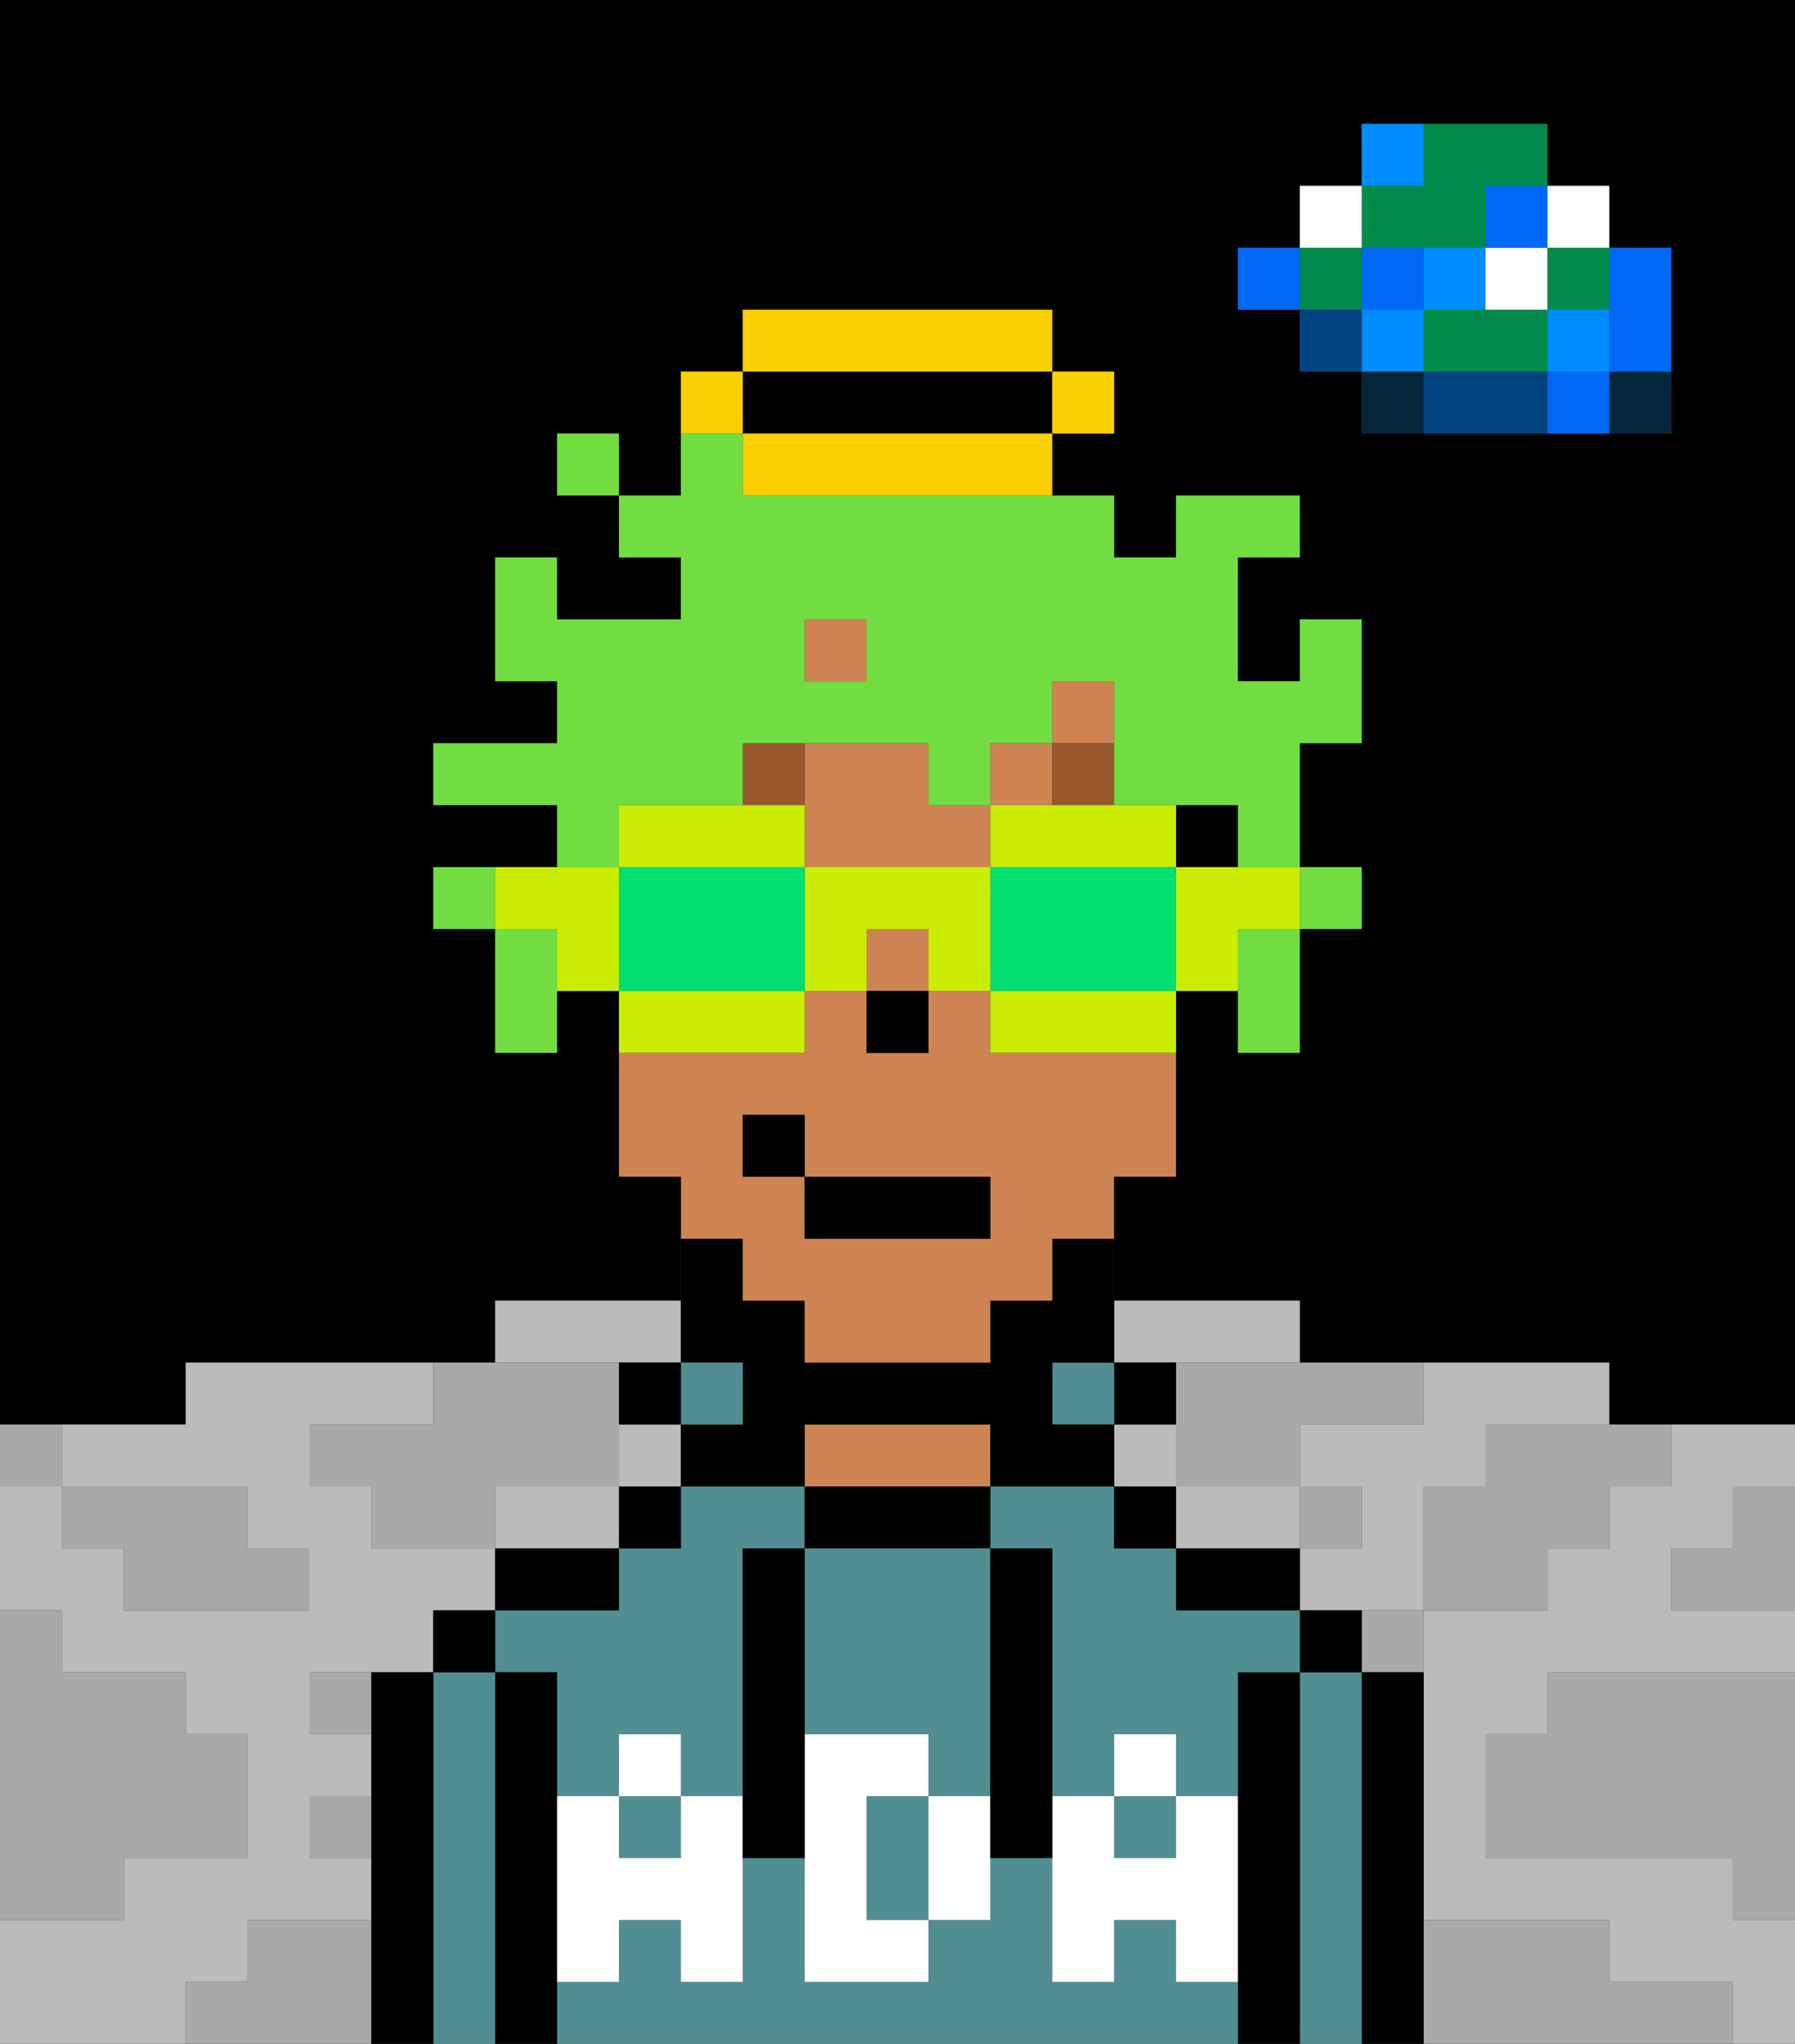 <svg xmlns="http://www.w3.org/2000/svg" viewBox="0 0 29 33"><rect x="0" y="0" width="29" height="33" fill="#333333" stroke="none"/><defs><style>polygon,rect,path{shape-rendering:crispedges;}polygon,rect,path{shape-rendering:crispedges;}.kb116-1{fill:#a9a9a9;}.kb116-2{fill:#bbbbbb;}.kb116-3{fill:#04263a;}.kb116-4{fill:#0068f5;}.kb116-5{fill:#008dff;}.kb116-6{fill:#008b4c;}.kb116-7{fill:#ffffff;}.kb116-8{fill:#004480;}.kb116-9{fill:#000000;}.kb116-10{fill:#508e91;}.kb116-11{fill:#ce8452;}.kb116-12{fill:#ffffff;}.kb116-13{fill:#99582c;}.kb116-14{fill:#72dd40;}.kb116-15{fill:#cbed03;}.kb116-16{fill:#00e070;}.kb116-17{fill:#fad000;}</style></defs><polygon class="kb116-1" points="28 25 27 25 27 26 28 26 29 26 29 25 29 24 28 24 28 25"/><path class="kb116-9" d="M27,0H0V23H3V22H8V21h3V20H10V19H9V17H8V15H7V14H9V13H7V12H9V11H8V9H9v1h2V9H10V8H9V7h1V8h1V6h1V5h5V6h1V7H17V8h1V9h1V8h2V9H20v2h1V10h1v2H21v2h1v1H21v2H20v2H19v1H18v1h3v1h5v1h3V0H27Zm0,5V7H22V6H21V5H20V4h1V3h1V2h3V3h1V4h1Z"/><polygon class="kb116-9" points="13 7 14 7 15 7 16 7 17 7 17 6 16 6 15 6 14 6 13 6 12 6 12 7 13 7"/><polygon class="kb116-1" points="27 32 26 32 26 31 25 31 24 31 23 31 23 32 23 33 24 33 25 33 26 33 27 33 28 33 28 32 27 32"/><polygon class="kb116-1" points="27 27 26 27 25 27 25 28 24 28 24 29 24 30 25 30 26 30 27 30 28 30 28 31 29 31 29 30 29 29 29 28 29 27 28 27 27 27"/><polygon class="kb116-2" points="27 23 27 24 26 24 26 25 25 25 25 26 24 26 23 26 23 27 23 28 23 29 23 30 23 31 24 31 25 31 26 31 26 32 27 32 28 32 28 33 29 33 29 32 29 31 28 31 28 30 27 30 26 30 25 30 24 30 24 29 24 28 25 28 25 27 26 27 27 27 28 27 29 27 29 26 28 26 27 26 27 25 28 25 28 24 29 24 29 23 28 23 27 23"/><polygon class="kb116-2" points="10 25 10 24 9 24 8 24 8 25 9 25 10 25"/><polygon class="kb116-2" points="4 32 4 31 5 31 6 31 6 30 5 30 5 29 6 29 6 28 5 28 5 27 6 27 7 27 7 26 8 26 8 25 7 25 6 25 6 24 5 24 5 23 6 23 7 23 7 22 6 22 5 22 4 22 3 22 3 23 2 23 1 23 1 24 2 24 3 24 4 24 4 25 5 25 5 26 4 26 3 26 2 26 2 25 1 25 1 24 0 24 0 25 0 26 1 26 1 27 2 27 3 27 3 28 4 28 4 29 4 30 3 30 2 30 2 31 1 31 0 31 0 32 0 33 1 33 2 33 3 33 3 32 4 32"/><polygon class="kb116-2" points="22 23 21 23 21 24 22 24 22 25 21 25 21 26 22 26 23 26 23 25 23 24 24 24 24 23 25 23 26 23 26 22 25 22 24 22 23 22 23 23 22 23"/><polygon class="kb116-2" points="19 22 20 22 21 22 21 21 20 21 19 21 18 21 18 22 19 22"/><polygon class="kb116-2" points="20 25 21 25 21 24 20 24 19 24 19 25 20 25"/><rect class="kb116-2" x="10" y="23" width="1" height="1"/><rect class="kb116-2" x="18" y="23" width="1" height="1"/><polygon class="kb116-2" points="10 22 11 22 11 21 10 21 9 21 8 21 8 22 9 22 10 22"/><rect class="kb116-3" x="26" y="6" width="1" height="1"/><polygon class="kb116-4" points="26 5 26 6 27 6 27 5 27 4 26 4 26 5"/><rect class="kb116-4" x="25" y="6" width="1" height="1"/><rect class="kb116-5" x="25" y="5" width="1" height="1"/><rect class="kb116-6" x="25" y="4" width="1" height="1"/><rect class="kb116-7" x="25" y="3" width="1" height="1"/><polygon class="kb116-1" points="24 23 24 24 23 24 23 25 23 26 24 26 25 26 25 25 26 25 26 24 27 24 27 23 26 23 25 23 24 23"/><polygon class="kb116-6" points="24 5 23 5 23 6 24 6 25 6 25 5 24 5"/><rect class="kb116-7" x="24" y="4" width="1" height="1"/><rect class="kb116-4" x="24" y="3" width="1" height="1"/><polygon class="kb116-8" points="24 6 23 6 23 7 24 7 25 7 25 6 24 6"/><rect class="kb116-5" x="23" y="4" width="1" height="1"/><rect class="kb116-1" x="22" y="26" width="1" height="1"/><rect class="kb116-3" x="22" y="6" width="1" height="1"/><rect class="kb116-5" x="22" y="5" width="1" height="1"/><rect class="kb116-4" x="22" y="4" width="1" height="1"/><polygon class="kb116-6" points="23 4 24 4 24 3 25 3 25 2 24 2 23 2 23 3 22 3 22 4 23 4"/><rect class="kb116-5" x="22" y="2" width="1" height="1"/><rect class="kb116-1" x="21" y="24" width="1" height="1"/><rect class="kb116-8" x="21" y="5" width="1" height="1"/><rect class="kb116-6" x="21" y="4" width="1" height="1"/><rect class="kb116-7" x="21" y="3" width="1" height="1"/><rect class="kb116-4" x="20" y="4" width="1" height="1"/><polygon class="kb116-1" points="19 22 19 23 19 24 20 24 21 24 21 23 22 23 23 23 23 22 22 22 21 22 20 22 19 22"/><rect class="kb116-1" x="5" y="27" width="1" height="1"/><polygon class="kb116-1" points="6 23 5 23 5 24 6 24 6 25 7 25 8 25 8 24 9 24 10 24 10 23 10 22 9 22 8 22 7 22 7 23 6 23"/><polygon class="kb116-1" points="6 31 5 31 4 31 4 32 3 32 3 33 4 33 5 33 6 33 6 32 6 31"/><rect class="kb116-1" x="5" y="29" width="1" height="1"/><polygon class="kb116-1" points="2 31 2 30 3 30 4 30 4 29 4 28 3 28 3 27 2 27 1 27 1 26 0 26 0 27 0 28 0 29 0 30 0 31 1 31 2 31"/><polygon class="kb116-1" points="2 25 2 26 3 26 4 26 5 26 5 25 4 25 4 24 3 24 2 24 1 24 1 25 2 25"/><rect class="kb116-1" y="23" width="1" height="1"/><polygon class="kb116-9" points="23 31 23 30 23 29 23 28 23 27 22 27 22 28 22 29 22 30 22 31 22 32 22 33 23 33 23 32 23 31"/><polygon class="kb116-10" points="22 31 22 30 22 29 22 28 22 27 21 27 21 28 21 29 21 30 21 31 21 32 21 33 22 33 22 32 22 31"/><rect class="kb116-9" x="21" y="26" width="1" height="1"/><polygon class="kb116-9" points="21 31 21 30 21 29 21 28 21 27 20 27 20 28 20 29 20 30 20 31 20 32 20 33 21 33 21 32 21 31"/><polygon class="kb116-10" points="20 26 19 26 19 25 18 25 18 24 17 24 16 24 16 25 17 25 17 26 17 27 17 28 17 29 18 29 18 28 19 28 19 29 20 29 20 28 20 27 21 27 21 26 20 26"/><polygon class="kb116-10" points="10 28 11 28 11 29 12 29 12 28 12 27 12 26 12 25 13 25 13 24 12 24 11 24 11 25 10 25 10 26 9 26 8 26 8 27 9 27 9 28 9 29 10 29 10 28"/><polygon class="kb116-10" points="19 32 19 31 18 31 18 32 17 32 17 31 17 30 16 30 16 31 15 31 15 32 14 32 13 32 13 31 13 30 12 30 12 31 12 32 11 32 11 31 10 31 10 32 9 32 9 33 10 33 11 33 12 33 13 33 14 33 15 33 16 33 17 33 18 33 19 33 20 33 20 32 19 32"/><rect class="kb116-10" x="10" y="29" width="1" height="1"/><rect class="kb116-10" x="18" y="29" width="1" height="1"/><polygon class="kb116-9" points="19 25 19 26 20 26 21 26 21 25 20 25 19 25"/><rect class="kb116-9" x="18" y="24" width="1" height="1"/><rect class="kb116-9" x="18" y="22" width="1" height="1"/><rect class="kb116-10" x="17" y="22" width="1" height="1"/><polygon class="kb116-9" points="14 25 15 25 16 25 16 24 15 24 14 24 13 24 13 25 14 25"/><polygon class="kb116-11" points="15 24 16 24 16 23 15 23 14 23 13 23 13 24 14 24 15 24"/><polygon class="kb116-9" points="12 22 12 23 11 23 11 24 12 24 13 24 13 23 14 23 15 23 16 23 16 24 17 24 18 24 18 23 17 23 17 22 18 22 18 21 18 20 17 20 17 21 16 21 16 22 15 22 14 22 13 22 13 21 12 21 12 20 11 20 11 21 11 22 12 22"/><rect class="kb116-10" x="11" y="22" width="1" height="1"/><rect class="kb116-9" x="10" y="24" width="1" height="1"/><rect class="kb116-9" x="10" y="22" width="1" height="1"/><polygon class="kb116-9" points="10 26 10 25 9 25 8 25 8 26 9 26 10 26"/><polygon class="kb116-9" points="9 31 9 30 9 29 9 28 9 27 8 27 8 28 8 29 8 30 8 31 8 32 8 33 9 33 9 32 9 31"/><polygon class="kb116-10" points="8 31 8 30 8 29 8 28 8 27 7 27 7 28 7 29 7 30 7 31 7 32 7 33 8 33 8 32 8 31"/><rect class="kb116-9" x="7" y="26" width="1" height="1"/><polygon class="kb116-9" points="7 31 7 30 7 29 7 28 7 27 6 27 6 28 6 29 6 30 6 31 6 32 6 33 7 33 7 32 7 31"/><polygon class="kb116-10" points="14 25 13 25 13 26 13 27 13 28 14 28 15 28 15 29 16 29 16 28 16 27 16 26 16 25 15 25 14 25"/><polygon class="kb116-10" points="15 29 14 29 14 30 14 31 15 31 15 30 15 29"/><polygon class="kb116-12" points="19 30 18 30 18 29 17 29 17 30 17 31 17 32 18 32 18 31 19 31 19 32 20 32 20 31 20 30 20 29 19 29 19 30"/><rect class="kb116-12" x="18" y="28" width="1" height="1"/><polygon class="kb116-12" points="15 29 15 30 15 31 16 31 16 30 16 29 15 29"/><polygon class="kb116-12" points="14 30 14 29 15 29 15 28 14 28 13 28 13 29 13 30 13 31 13 32 14 32 15 32 15 31 14 31 14 30"/><polygon class="kb116-12" points="11 29 11 30 10 30 10 29 9 29 9 30 9 31 9 32 10 32 10 31 11 31 11 32 12 32 12 31 12 30 12 29 11 29"/><rect class="kb116-12" x="10" y="28" width="1" height="1"/><polygon class="kb116-9" points="13 28 13 27 13 26 13 25 12 25 12 26 12 27 12 28 12 29 12 30 13 30 13 29 13 28"/><polygon class="kb116-9" points="17 28 17 27 17 26 17 25 16 25 16 26 16 27 16 28 16 29 16 30 17 30 17 29 17 28"/><rect class="kb116-9" x="19" y="13" width="1" height="1"/><rect class="kb116-11" x="14" y="15" width="1" height="1"/><polygon class="kb116-11" points="13 14 14 14 15 14 16 14 16 13 15 13 15 12 14 12 13 12 13 13 13 14"/><path class="kb116-11" d="M12,21h1v1h3V21h1V20h1V19h1V17H16V16H15v1H14V16H13v1H10v2h1v1h1Zm0-3h1v1h3v1H13V19H12Z"/><rect class="kb116-11" x="13" y="10" width="1" height="1"/><rect class="kb116-11" x="17" y="11" width="1" height="1"/><rect class="kb116-11" x="16" y="12" width="1" height="1"/><polygon class="kb116-9" points="19 16 19 17 19 18 19 19 20 19 20 18 20 17 20 16 19 16"/><rect class="kb116-9" x="18" y="19" width="1" height="1"/><rect class="kb116-9" x="10" y="19" width="1" height="1"/><polygon class="kb116-9" points="10 17 10 16 9 16 9 17 9 18 9 19 10 19 10 18 10 17"/><rect class="kb116-9" x="14" y="16" width="1" height="1"/><rect class="kb116-13" x="12" y="12" width="1" height="1"/><rect class="kb116-13" x="17" y="12" width="1" height="1"/><rect class="kb116-9" x="13" y="19" width="3" height="1"/><rect class="kb116-9" x="12" y="18" width="1" height="1"/><rect class="kb116-14" x="7" y="14" width="1" height="1"/><rect class="kb116-14" x="21" y="14" width="1" height="1"/><polygon class="kb116-14" points="20 16 20 17 21 17 21 16 21 15 20 15 20 16"/><path class="kb116-14" d="M10,13h2V12h3v1h1V12h1V11h1v2h2v1h1V12h1V10H21v1H20V9h1V8H19V9H18V8H12V7H11V8H10V9h1v1H9V9H8v2H9v1H7v1H9v1h1Zm3-3h1v1H13Z"/><polygon class="kb116-14" points="9 15 8 15 8 16 8 17 9 17 9 16 9 15"/><rect class="kb116-14" x="9" y="7" width="1" height="1"/><polygon class="kb116-15" points="19 14 19 15 19 16 20 16 20 15 21 15 21 14 20 14 19 14"/><polygon class="kb116-15" points="17 14 18 14 19 14 19 13 18 13 17 13 16 13 16 14 17 14"/><polygon class="kb116-16" points="18 16 19 16 19 15 19 14 18 14 17 14 16 14 16 15 16 16 17 16 18 16"/><polygon class="kb116-15" points="18 16 17 16 16 16 16 17 17 17 18 17 19 17 19 16 18 16"/><polygon class="kb116-15" points="16 14 15 14 14 14 13 14 13 15 13 16 14 16 14 15 15 15 15 16 16 16 16 15 16 14"/><polygon class="kb116-15" points="12 14 13 14 13 13 12 13 11 13 10 13 10 14 11 14 12 14"/><polygon class="kb116-16" points="13 14 12 14 11 14 10 14 10 15 10 16 11 16 12 16 13 16 13 15 13 14"/><polygon class="kb116-15" points="11 16 10 16 10 17 11 17 12 17 13 17 13 16 12 16 11 16"/><polygon class="kb116-15" points="9 16 10 16 10 15 10 14 9 14 8 14 8 15 9 15 9 16"/><rect class="kb116-17" x="17" y="6" width="1" height="1"/><polygon class="kb116-17" points="15 7 14 7 13 7 12 7 12 8 13 8 14 8 15 8 16 8 17 8 17 7 16 7 15 7"/><polygon class="kb116-17" points="14 6 15 6 16 6 17 6 17 5 16 5 15 5 14 5 13 5 12 5 12 6 13 6 14 6"/><rect class="kb116-17" x="11" y="6" width="1" height="1"/></svg>